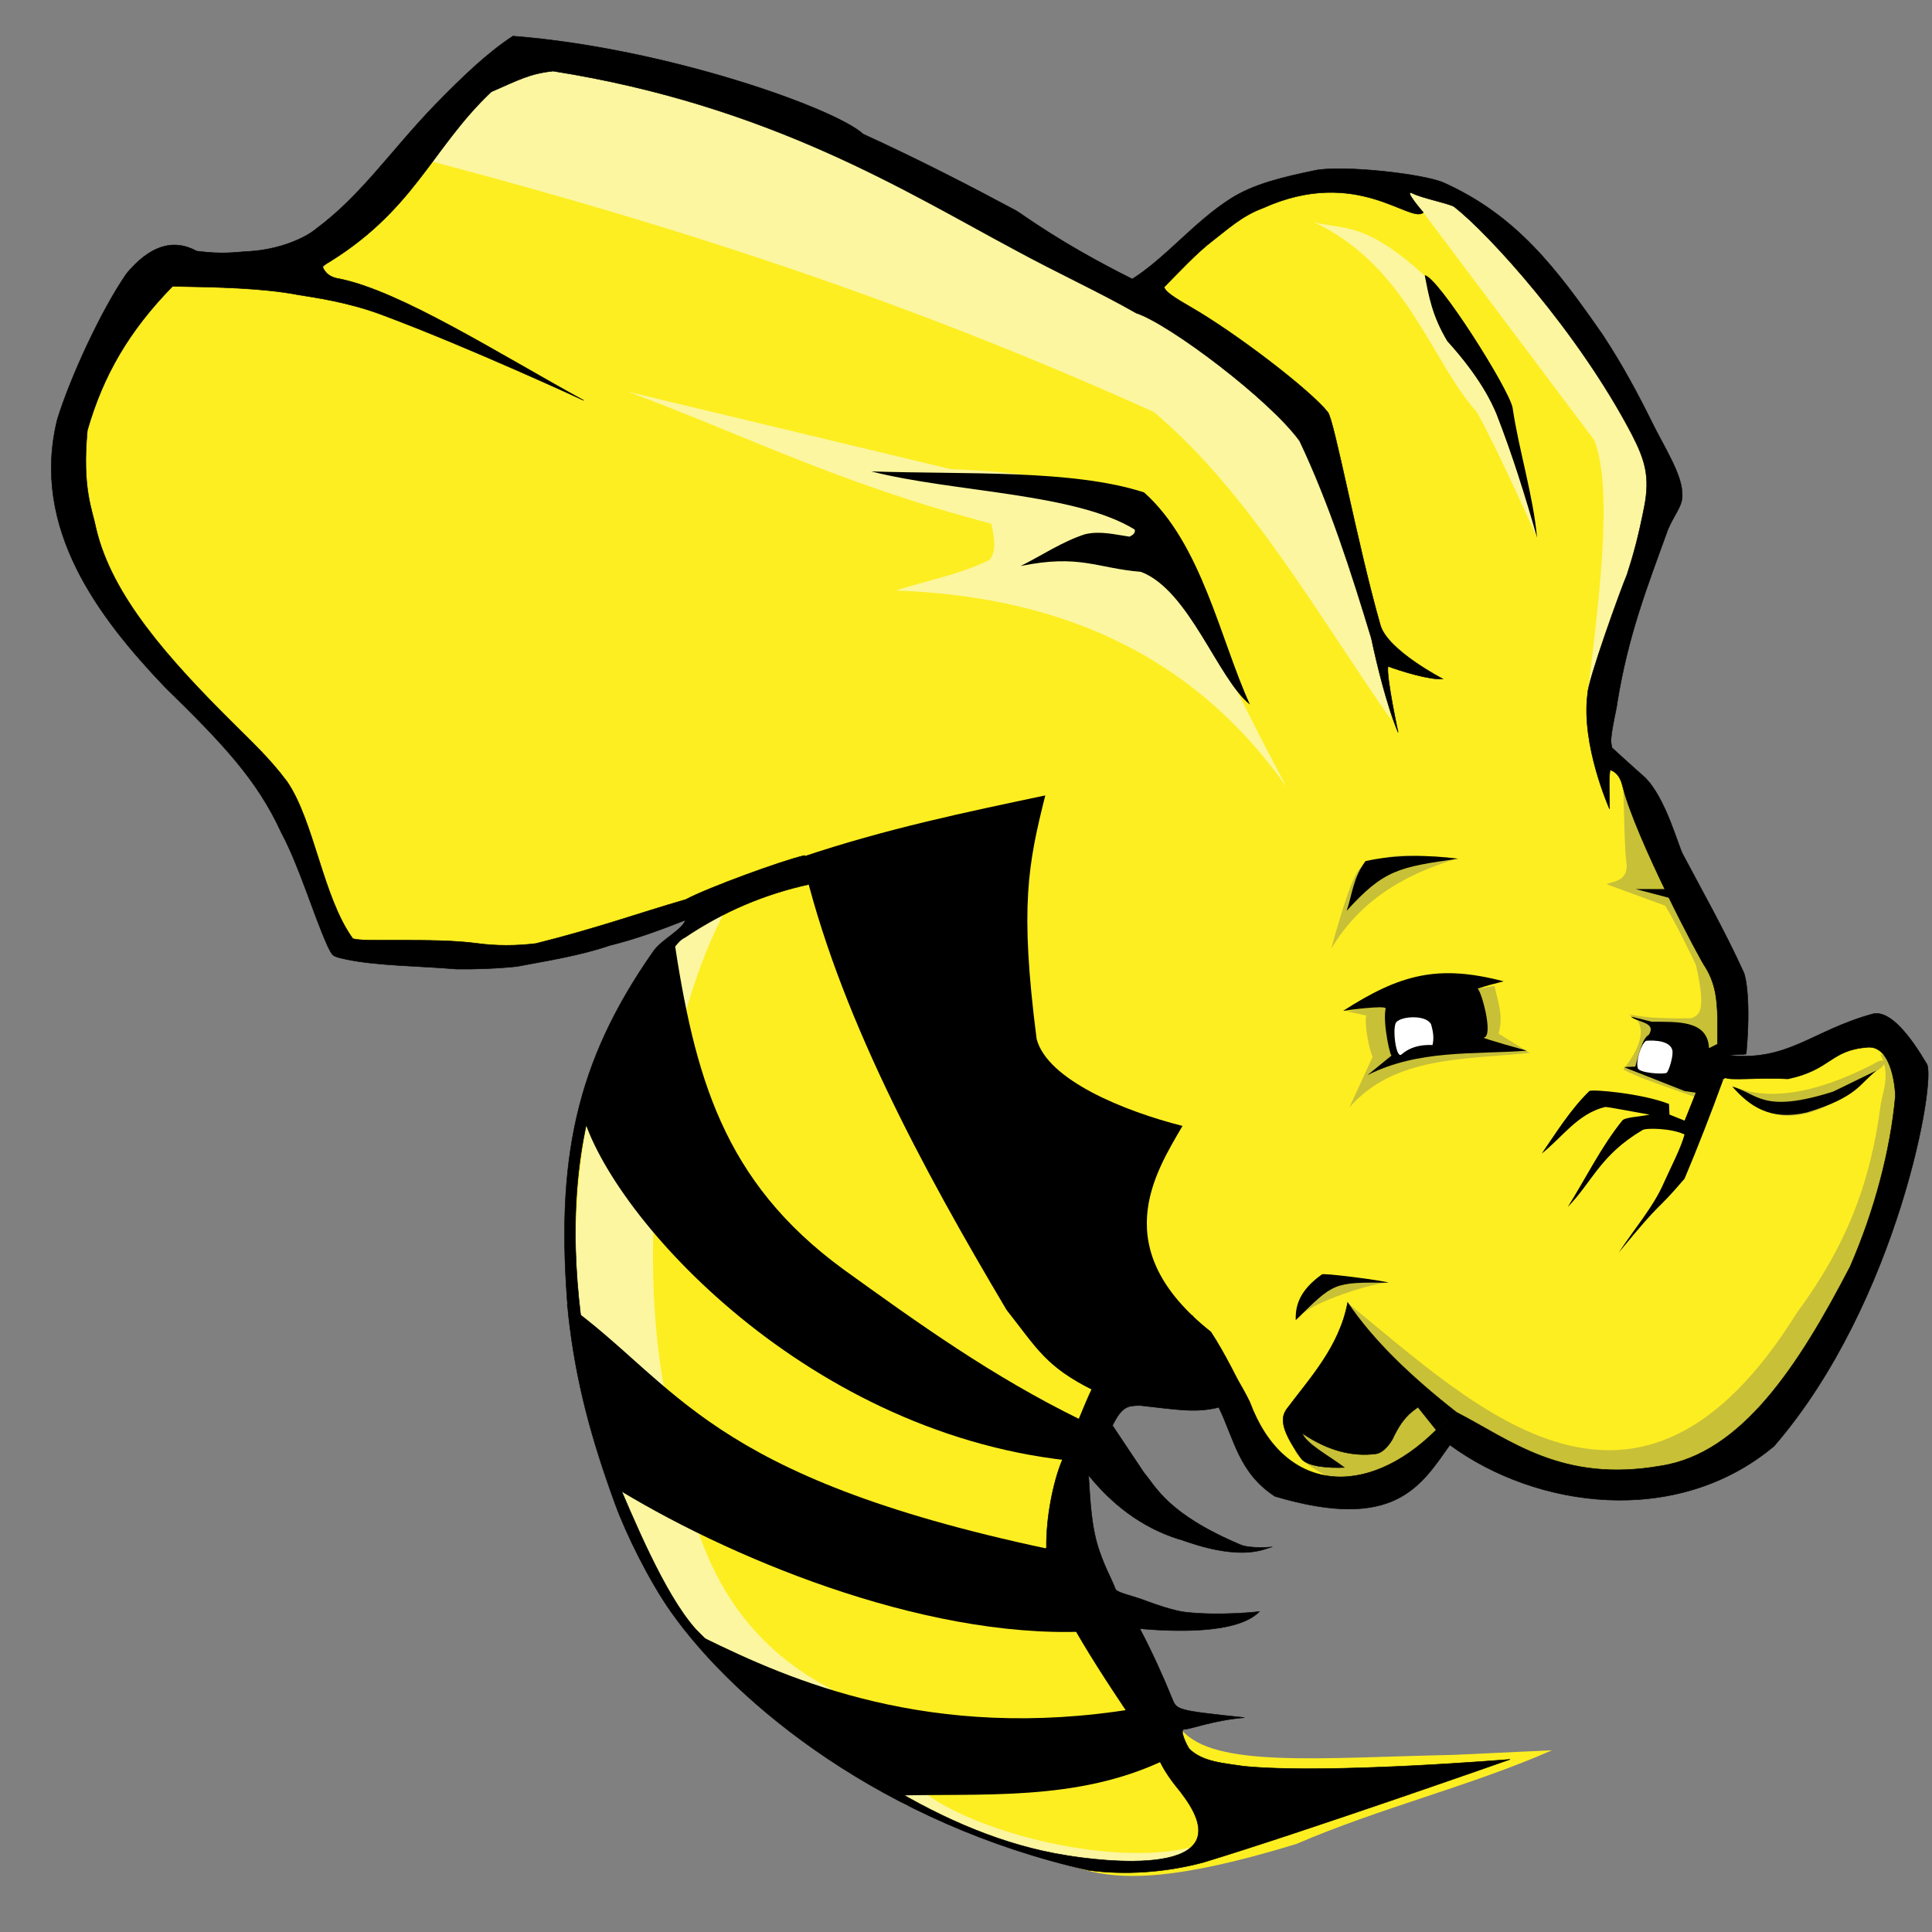 <svg width="31" height="31" viewBox="0 0 31 31" fill="none" xmlns="http://www.w3.org/2000/svg">
<rect x="0" y="0" width="31" height="31" fill="#808080" stroke="none"/>
<path fill-rule="evenodd" clip-rule="evenodd" d="M18.056 4.681C17.793 3.958 8.707 0.426 8.591 0.813C6.923 1.248 6.244 3.171 5.096 4.389L2.548 4.243C1.425 5.687 0.836 7.162 1.237 8.695C2.676 10.644 4.346 12.303 5.387 14.751C5.47 15.906 10.383 14.872 11.436 14.644C9.997 15.674 8.745 17.27 9.283 21.867C9.774 24.025 10.111 26.436 14.469 28.877C15.043 29.198 16.23 29.569 16.965 29.84C17.667 30.162 18.488 30.294 20.804 29.586C22.144 29.008 23.591 28.66 24.903 28.084L23.326 28.158C21.155 28.205 19.479 28.367 18.963 27.76L16.965 24.311L18.13 22.049C19.741 22.214 20.276 23.521 21.697 24.019L23.372 22.779C28.236 25.65 30.171 20.959 30.726 17.305C30.667 15.819 27.507 17.771 27.699 17.077C27.773 15.479 26.471 13.388 25.629 11.759L26.603 7.991C27.045 7.597 24.557 3.406 22.526 2.883C20.743 2.424 18.057 4.681 18.057 4.681L18.056 4.681Z" fill="#FDEE21"/>
<path fill-rule="evenodd" clip-rule="evenodd" d="M26.047 12.69C26.064 13.095 26.062 13.587 26.102 13.894C26.095 14.129 25.919 14.137 25.774 14.186L26.72 14.533C26.908 14.849 27.059 15.165 27.212 15.482C27.389 16.259 27.256 16.282 27.139 16.339C26.796 16.342 26.453 16.343 26.133 16.275C26.277 16.351 26.308 16.406 26.323 16.503C26.351 16.681 26.236 16.925 26.047 17.16C26.327 17.315 26.837 17.467 27.216 17.611L27.649 16.649C27.453 15.235 26.859 13.932 26.047 12.69V12.69ZM27.814 17.432C28.338 17.651 29.064 17.587 30.069 17.069C30.219 16.962 30.358 17.026 30.091 17.201C28.772 18.384 28.14 17.792 27.814 17.432H27.814Z" fill="#C8C037"/>
<path fill-rule="evenodd" clip-rule="evenodd" d="M30.17 16.914C30.326 17.212 30.231 17.455 30.179 17.707C30.016 18.99 29.616 20.004 28.832 21.064C26.281 25.166 23.705 22.599 21.651 20.929L20.802 23.058C20.757 23.244 20.569 23.39 21.896 23.974L23.247 23.019C28.402 26.941 32.054 17.53 30.17 16.914L30.17 16.914ZM22.273 20.579C21.925 20.604 20.89 20.956 20.844 21.16L21.32 20.45L22.273 20.579ZM21.596 16.23C21.66 16.23 21.966 16.312 21.933 16.293C21.886 16.267 21.928 16.722 22.024 16.959L21.651 17.771C22.366 16.947 23.496 17.002 24.545 16.895L24.045 16.585C24.132 16.295 24.029 16.066 23.981 15.819L21.596 16.23ZM23.353 13.785C22.586 14.02 21.852 14.404 21.359 15.223C21.735 13.873 21.812 13.924 21.933 13.857C22.459 13.622 22.89 13.769 23.353 13.785Z" fill="#C8C037"/>
<path fill-rule="evenodd" clip-rule="evenodd" d="M19.257 29.603C18.33 30.626 16.261 29.525 14.543 28.964C10.176 26.188 9.323 23.574 9.264 21.01C9.039 17.337 10.167 15.202 11.594 14.697C10.649 16.517 10.21 19.784 10.647 22.214C11.001 23.565 11.008 25.845 13.269 27.065C14.377 27.689 14.077 28.174 14.826 28.758C15.646 29.398 17.934 30.006 19.257 29.603L19.257 29.603ZM20.643 12.628C19.073 10.402 16.864 9.566 14.374 9.475C14.873 9.312 15.373 9.228 15.872 8.987C15.994 8.858 15.954 8.633 15.908 8.403C13.511 7.777 11.998 7.004 10.083 6.287L15.253 7.527C18.744 7.66 18.444 8.522 20.643 12.628L20.643 12.628ZM22.324 11.554C21.163 9.898 20.038 7.888 18.511 6.609C14.824 4.945 11.176 3.709 6.901 2.584L8.266 0.83C12.802 1.865 17.063 3.598 20.879 6.455C21.525 8.087 21.955 9.722 22.324 11.555V11.554ZM24.663 8.627C24.663 8.627 24.012 7.168 23.696 6.611C22.961 5.797 22.589 4.28 21.085 3.565C21.561 3.693 21.886 3.54 22.858 4.421L24.388 7.324L24.663 8.627ZM25.472 11.156C25.622 9.891 25.907 7.864 25.58 7.062L22.838 3.409C22.686 3.268 22.577 3.076 22.458 2.927C23.746 3.26 25.091 4.156 26.904 7.693L25.472 11.156Z" fill="#FCF6A0"/>
<path fill-rule="evenodd" clip-rule="evenodd" d="M20.056 11.305C19.542 10.901 19.085 9.472 18.308 9.176C17.588 9.115 17.324 8.889 16.377 9.082C16.721 8.91 17.045 8.69 17.41 8.572C17.657 8.514 17.889 8.578 18.124 8.611C18.183 8.583 18.221 8.549 18.207 8.497C17.254 7.908 15.299 7.9 13.98 7.564C15.511 7.615 17.206 7.53 18.356 7.9C19.282 8.721 19.582 10.268 20.056 11.305V11.305ZM22.861 4.416C23.074 4.436 24.217 6.244 24.271 6.545C24.366 7.203 24.6 7.94 24.663 8.628C24.475 7.968 24.27 7.308 24.013 6.648C23.938 6.466 23.749 6.055 23.222 5.474C22.976 5.064 22.924 4.742 22.861 4.416L22.861 4.416ZM26.736 14.266H26.246L26.787 14.408L26.736 14.266ZM23.398 13.778C22.907 13.717 22.401 13.709 21.91 13.817C21.709 14.087 21.696 14.361 21.608 14.614C22.206 13.955 22.443 13.914 23.398 13.778L23.398 13.778ZM30.107 17.178C29.832 17.397 29.805 17.602 28.996 17.849C28.406 17.988 28.073 17.752 27.795 17.434C28.216 17.555 28.283 17.872 29.413 17.516L30.107 17.178ZM27.654 17.315C27.457 17.857 27.244 18.405 27.03 18.912C26.52 19.51 26.738 19.169 25.974 20.098C26.219 19.721 26.536 19.359 26.703 18.966C26.819 18.708 26.965 18.434 27.029 18.204C26.827 18.103 26.413 18.095 26.356 18.132C25.678 18.532 25.555 18.956 25.155 19.368C25.445 18.904 25.693 18.398 26.029 17.981C26.067 17.927 26.316 17.917 26.469 17.885C26.231 17.844 25.791 17.758 25.756 17.762C25.313 17.869 25.065 18.254 24.737 18.51C24.976 18.164 25.197 17.804 25.501 17.507C25.531 17.472 26.354 17.544 26.78 17.714L26.788 17.884L27.03 17.981L27.212 17.525L27.654 17.315ZM22.284 20.581C22.175 20.543 21.21 20.42 21.21 20.449C20.84 20.712 20.783 20.965 20.791 21.183C21.408 20.577 21.385 20.575 22.284 20.581L22.284 20.581ZM21.551 16.22C21.551 16.22 22.247 16.119 22.233 16.184C22.183 16.425 22.319 17.014 22.334 16.932L21.942 17.251C22.762 16.839 23.625 16.922 24.5 16.859C24.5 16.859 23.763 16.655 23.808 16.649C23.972 16.626 23.764 15.881 23.708 15.864C23.848 15.817 23.985 15.781 24.127 15.746C23.073 15.47 22.464 15.633 21.551 16.22L21.551 16.22Z" fill="black"/>
<path fill-rule="evenodd" clip-rule="evenodd" d="M27.577 16.74L27.422 16.818C27.4 16.364 26.913 16.398 26.503 16.394L26.166 16.311C26.269 16.406 26.585 16.399 26.457 16.603C26.35 16.661 26.3 16.907 26.239 17.114L26.057 17.123L27.03 17.506L27.239 17.538L27.74 17.269L27.577 16.74Z" fill="black"/>
<path fill-rule="evenodd" clip-rule="evenodd" d="M22.962 16.435C22.884 16.28 22.489 16.302 22.404 16.402C22.335 16.483 22.4 17.006 22.489 16.918C22.617 16.806 22.784 16.759 22.985 16.768C23.01 16.671 23.001 16.567 22.962 16.435L22.962 16.435ZM26.742 17.214C26.779 17.186 26.858 16.924 26.832 16.846C26.781 16.661 26.414 16.7 26.414 16.7C26.325 16.752 26.246 17.041 26.279 17.136C26.294 17.217 26.683 17.243 26.742 17.214L26.742 17.214Z" fill="white"/>
<path fill-rule="evenodd" clip-rule="evenodd" d="M11.067 26.259L11.299 26.281C12.671 26.955 14.931 27.955 18.204 27.418L18.717 28.226C17.276 28.926 15.726 28.765 14.274 28.814L11.067 26.259ZM9.096 20.93L9.784 23.817C11.625 24.968 14.77 26.286 17.391 26.18L16.812 24.851C11.34 23.689 10.877 22.22 9.097 20.93L9.096 20.93ZM10.807 15.018C11.143 17.255 11.592 18.951 13.538 20.371C14.73 21.229 15.913 22.083 17.353 22.787C17.353 22.787 17.227 23.444 17.121 23.432C12.837 22.956 9.701 19.404 9.321 17.782C9.689 16.538 10.217 15.76 10.808 15.018L10.807 15.018ZM12.866 13.75C13.437 16.23 14.798 18.741 16.151 21.019C16.647 21.648 16.777 21.926 17.541 22.309C18.575 22.636 19.305 22.553 20.055 22.503C19.85 22.123 19.667 21.726 19.431 21.368C17.752 20.04 18.528 18.831 18.974 18.066C18.04 17.83 16.803 17.328 16.633 16.669C16.359 14.536 16.498 13.859 16.772 12.763C15.508 13.03 14.227 13.294 12.867 13.751L12.866 13.75Z" fill="black"/>
<path fill-rule="evenodd" clip-rule="evenodd" d="M8.228 0.581C7.813 0.852 7.412 1.24 6.981 1.681C6.267 2.421 5.793 3.141 5.066 3.676C4.921 3.801 4.513 4.003 4 4.033C3.758 4.045 3.601 4.085 3.157 4.029C2.765 3.817 2.394 3.955 2.031 4.389C1.633 4.961 1.129 6.048 0.919 6.732C0.487 8.477 1.588 9.915 2.645 11.023C3.584 11.941 4.126 12.514 4.512 13.356C4.804 13.902 5.02 14.651 5.255 15.176C5.339 15.343 5.321 15.342 5.549 15.392C6.04 15.497 6.721 15.498 7.328 15.55C7.59 15.553 7.95 15.544 8.292 15.508C8.762 15.419 9.315 15.332 9.778 15.172C10.23 15.061 10.634 14.906 10.997 14.764C10.95 14.923 10.604 15.077 10.474 15.278C9.242 17.043 8.904 18.612 9.119 21.088C9.24 22.186 9.492 23.096 9.872 24.137C10.046 24.613 10.416 25.368 10.771 25.869C11.826 27.36 14.185 29.273 17.47 30.01C18.043 30.088 18.694 30.047 19.305 29.884C20.927 29.392 24.231 28.23 24.231 28.23C24.231 28.23 21.298 28.473 19.955 28.34C19.644 28.291 19.301 28.275 19.084 28.063C19.048 28.016 18.916 27.75 19.001 27.748C19.117 27.744 19.451 27.606 19.967 27.56C18.867 27.441 18.882 27.443 18.802 27.242C18.677 26.931 18.486 26.506 18.289 26.133C18.773 26.175 19.843 26.234 20.207 25.859C20.207 25.859 19.573 25.933 19.013 25.867C18.825 25.845 18.503 25.73 18.407 25.694C18.155 25.596 17.948 25.566 17.9 25.503C17.813 25.28 17.754 25.206 17.648 24.908C17.506 24.514 17.494 24.074 17.467 23.672C17.833 24.123 18.3 24.503 18.918 24.698C18.926 24.681 19.72 25.043 20.296 24.857L20.416 24.818C20.416 24.828 20.034 24.852 19.894 24.782C18.721 24.284 18.545 23.848 18.356 23.631L17.85 22.873C18.004 22.566 18.091 22.554 18.295 22.552C18.912 22.62 19.18 22.673 19.556 22.582C19.809 23.104 19.878 23.63 20.456 24.009C22.38 24.581 22.798 23.84 23.264 23.185C24.648 24.201 26.902 24.515 28.467 23.203C30.457 20.901 31.087 17.271 30.911 17.064C30.662 16.642 30.336 16.207 30.056 16.267C29.058 16.54 28.69 17.046 27.701 16.93C27.819 16.924 28.017 16.921 28.019 16.909C28.095 16.072 28.013 15.667 27.976 15.597C27.676 14.936 27.282 14.239 27.007 13.717C26.936 13.609 26.729 12.787 26.38 12.462C26.231 12.334 25.865 11.998 25.865 11.998L25.834 12.355C25.834 12.355 25.977 12.377 26.031 12.599C26.238 13.438 27.288 15.424 27.365 15.52C27.737 16.12 27.403 16.869 27.686 17.289C27.713 17.343 28.264 17.285 28.69 17.311C29.391 17.16 29.361 16.851 29.968 16.804C30.376 16.773 30.417 17.54 30.411 17.599C30.335 18.445 30.078 19.429 29.684 20.328C28.864 21.906 27.947 23.323 26.646 23.521C25.059 23.798 24.235 23.105 23.374 22.663L23.045 22.944C21.927 24.057 20.599 23.958 20.056 22.503C19.786 21.939 19.434 21.593 19.132 21.109L17.533 22.261C17.4 22.534 17.236 22.965 17.037 23.446C16.899 23.78 16.783 24.354 16.791 24.831C16.586 25.181 17.501 26.597 18.079 27.459L18.579 28.185C18.694 28.482 18.945 28.745 18.96 28.777C20.034 30.177 17.606 29.855 17.104 29.77C16.115 29.613 15.148 29.199 14.238 28.647L14.08 28.549C13 27.869 12.005 26.998 11.159 26.137C10.655 25.566 10.175 24.396 9.821 23.566C9.289 21.571 8.527 18.114 10.592 15.494C10.723 15.344 10.865 15.095 10.985 15.045C11.599 14.63 12.265 14.347 12.982 14.19L12.91 13.726C12.552 13.807 11.347 14.248 11.006 14.432C10.231 14.657 9.588 14.892 8.6 15.139C8.279 15.178 7.963 15.179 7.656 15.137C6.945 15.04 5.734 15.127 5.657 15.055C5.176 14.384 5.043 13.182 4.605 12.539L4.6 12.532L4.594 12.526C4.338 12.182 4.04 11.902 3.746 11.61C2.694 10.565 1.794 9.554 1.542 8.483C1.479 8.167 1.315 7.839 1.402 6.904L1.404 6.899L1.405 6.895C1.658 6.021 2.07 5.309 2.769 4.594C3.496 4.606 4.216 4.622 4.777 4.729C5.033 4.772 5.569 4.842 6.121 5.048C7.52 5.569 9.367 6.425 9.367 6.425C7.98 5.663 6.429 4.674 5.45 4.474C5.304 4.454 5.215 4.387 5.172 4.271C6.645 3.406 6.914 2.387 7.883 1.473C8.326 1.28 8.498 1.182 8.875 1.141C12.354 1.691 14.544 3.077 16.277 4.003C16.981 4.386 17.62 4.675 18.231 5.023C18.766 5.199 20.381 6.419 20.854 7.076C21.334 8.09 21.684 9.185 22.004 10.242C22.233 11.316 22.434 11.752 22.434 11.752C22.434 11.752 22.24 10.853 22.272 10.692C22.474 10.767 22.952 10.916 23.15 10.893C23.15 10.893 22.265 10.436 22.149 10.032C21.778 8.735 21.405 6.717 21.304 6.612C21.021 6.256 19.839 5.351 19.114 4.932C18.839 4.774 18.691 4.676 18.68 4.606C18.911 4.372 19.197 4.063 19.454 3.866C19.7 3.678 19.923 3.465 20.266 3.338C21.772 2.659 22.633 3.599 22.838 3.409C22.838 3.409 22.514 3.037 22.657 3.098C22.805 3.178 23.285 3.272 23.338 3.321C23.887 3.75 25.322 5.32 26.187 6.975C26.395 7.381 26.479 7.648 26.383 8.137C26.286 8.625 26.211 8.894 26.106 9.221C26.011 9.439 25.472 10.933 25.474 11.134C25.366 11.954 25.826 12.98 25.826 12.98C25.83 12.701 25.809 12.553 25.834 12.354L25.865 11.998C25.865 11.998 25.845 11.903 25.849 11.866C25.872 11.619 25.933 11.412 25.95 11.271C26.123 10.201 26.424 9.43 26.765 8.49C26.866 8.253 26.999 8.121 26.992 7.941C26.997 7.62 26.711 7.19 26.504 6.77C26.295 6.346 26.045 5.873 25.717 5.374C24.97 4.299 24.332 3.458 23.166 2.932C22.839 2.788 21.555 2.648 21.111 2.732C20.573 2.844 20.11 2.954 19.741 3.191C19.16 3.562 18.704 4.138 18.168 4.477C16.984 3.885 16.413 3.442 16.306 3.381C15.603 3.004 14.758 2.566 13.849 2.151C13.413 1.745 10.708 0.773 8.23 0.579L8.228 0.581ZM23.373 22.663C22.643 22.092 22.029 21.505 21.624 20.9C21.492 21.611 21.012 22.118 20.641 22.616C20.567 22.733 20.514 22.892 20.877 23.4C20.975 23.535 21.33 23.558 21.569 23.546C21.326 23.362 20.955 23.167 20.896 22.998C21.324 23.29 21.72 23.374 22.079 23.327C22.161 23.317 22.262 23.231 22.341 23.097C22.501 22.754 22.626 22.671 22.752 22.579L23.044 22.944L23.373 22.663Z" fill="black" stroke="black" stroke-width="0.008"/>
</svg>
